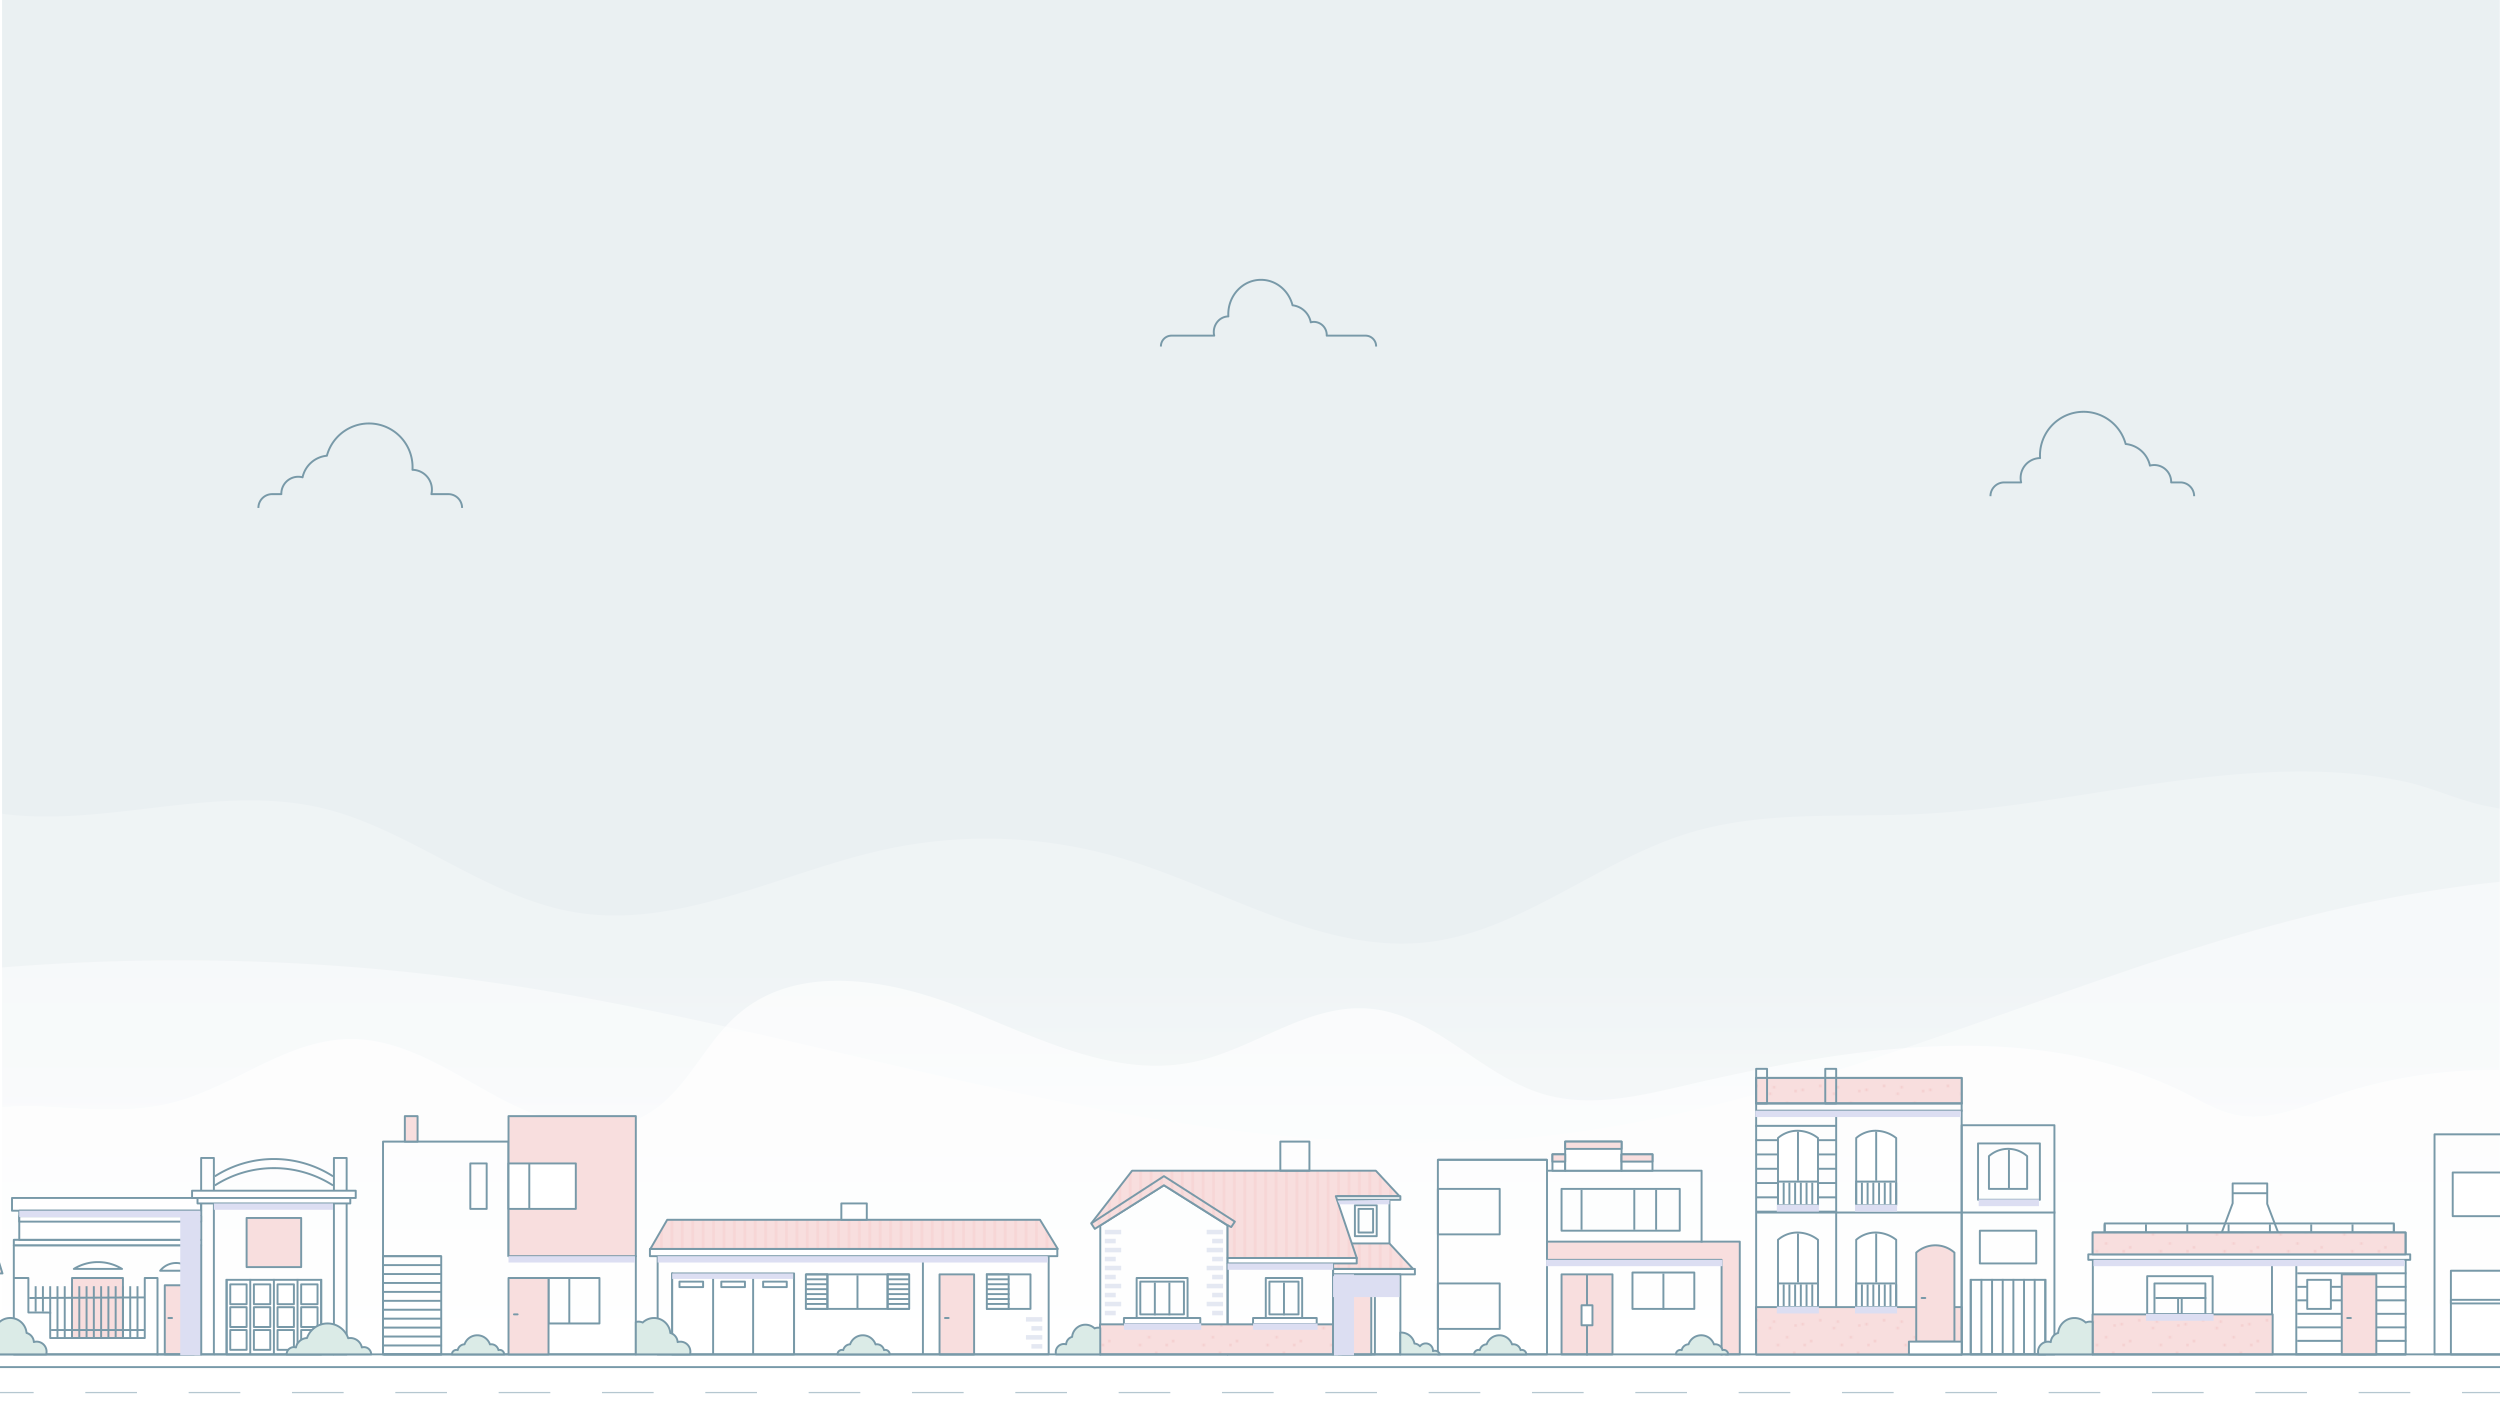 <svg xmlns="http://www.w3.org/2000/svg" xmlns:xlink="http://www.w3.org/1999/xlink" viewBox="0 0 1920 1080"><defs><style>.cls-1,.cls-11,.cls-14,.cls-16,.cls-4{fill:none;}.cls-13,.cls-2{fill:#f8dede;}.cls-3{fill:#f5cdcd;}.cls-4{stroke:#f5cdcd;stroke-miterlimit:10;}.cls-5{isolation:isolate;}.cls-6{opacity:0.1;fill:url(#Degradado_sin_nombre_41);}.cls-15,.cls-7,.cls-8,.cls-9{fill:#fff;}.cls-7{opacity:0.62;}.cls-8{opacity:0.44;}.cls-9{opacity:0.24;}.cls-10,.cls-11,.cls-12,.cls-13,.cls-14,.cls-15,.cls-19{stroke:#7899a8;stroke-width:1.5px;}.cls-10,.cls-11,.cls-12,.cls-13,.cls-14,.cls-15,.cls-16,.cls-19{stroke-linejoin:round;}.cls-10{fill:url(#techos);}.cls-12{fill:url(#Motivo_nuevo_2);}.cls-14{stroke-linecap:round;}.cls-16{stroke:#b5c7d0;stroke-dasharray:39.68 39.68;}.cls-17{fill:#e4e8f2;}.cls-18{fill:#dcdef2;mix-blend-mode:multiply;}.cls-19{fill:#dbebe7;}</style><linearGradient id="Degradado_sin_nombre_41" x1="960.69" y1="1026.12" x2="960.69" y2="34.79" gradientUnits="userSpaceOnUse"><stop offset="0" stop-color="#fff"/><stop offset="0.28" stop-color="#357286"/></linearGradient><pattern id="techos" data-name="techos" width="24" height="29" patternUnits="userSpaceOnUse" viewBox="0 0 24 29"><rect class="cls-1" width="24" height="29"/><rect class="cls-2" x="16" width="8" height="29"/><line class="cls-4" x1="20" x2="20" y2="29"/><rect class="cls-2" x="8" width="8" height="29"/><line class="cls-4" x1="12" x2="12" y2="29"/><rect class="cls-2" width="8" height="29"/><line class="cls-4" x1="4" x2="4" y2="29"/></pattern><pattern id="Motivo_nuevo_2" data-name="Motivo nuevo 2" width="49" height="36" patternUnits="userSpaceOnUse" viewBox="0 0 49 36"><rect class="cls-1" width="49" height="36"/><rect class="cls-2" width="49" height="36"/><circle class="cls-3" cx="6" cy="31" r="1"/><circle class="cls-3" cx="49.5" cy="19" r="1"/><circle class="cls-3" cx="14" cy="25" r="1"/><circle class="cls-3" cx="42.5" cy="25" r="1"/><circle class="cls-3" cx="26" cy="6" r="1"/><circle class="cls-3" cx="21.5" cy="35" r="1"/><circle class="cls-3" cx="7" cy="10" r="1"/><circle class="cls-3" cx="12.5" cy="9" r="1"/><circle class="cls-3" cx="19" cy="22" r="1"/><circle class="cls-3" cx="36.5" cy="12" r="1"/><circle class="cls-3" cx="39.5" cy="7" r="1"/><circle class="cls-3" cx="0.5" cy="19" r="1"/></pattern></defs><g class="cls-5"><g id="Capa_6" data-name="Capa 6"><rect class="cls-6" x="1.56" y="-1.42" width="1918.26" height="1042.53"/><path class="cls-7" d="M1681.37,841.09l-1.95-1c-117.12-59.3-257.6-36.27-385.45-6.44-35.44,8.27-72.71,16.94-107.68,6.91-48.27-13.84-84-61.21-134-65.89-47.37-4.43-88.83,31.05-135.39,40.87C857,828.18,797.77,797.58,741,774.86S613,738.91,566.77,779c-26.59,23-40,60.29-70.76,77.3-35.55,19.66-80,4.78-115.67-14.72S308.8,797.4,268.18,798c-48.23.65-88.5,36.63-135.19,48.69-33.82,8.73-68.86,4.54-103.23,2.91-31.69-1.5-64.57,7.08-95.28,1.16-78.19-15.06-157.13-32-237.26-22-92.76,11.52-173.72,61.47-201.85,124.53s-2.14,136.41,64.77,182.85c57.32,39.78,137.2,58.4,214.5,74.54,201.13,42,408.67,76,618.5,71.72,142.26-2.93,282.7-23.45,424.76-29.68,341.63-15,686.53,52.81,1024.43,14.28,82.82-9.44,174.86-31.41,207.6-85.61,13.63-22.57,14.72-47.74,15.62-72.23,2-55,3.93-110.67-13.68-164.26a224,224,0,0,0-52.76-87.05c-28.15-28.8-47.25-36.12-86.77-36.06A373.21,373.21,0,0,0,1791.61,842c-24.06,8.29-49,19.23-74,14.31C1704.73,853.73,1693.09,847.11,1681.37,841.09Z"/><path class="cls-8" d="M1688.05,727.53c-168.64,53.12-331.24,128-509.68,145.8-265.28,26.46-522.13-76.19-785-116.49C167.25,722.18-68.47,734.32-288.17,792c-14.63,3.84-30.2,8.49-39.1,19.15-7.76,9.31-8.89,21.41-9.54,32.84A979.51,979.51,0,0,0-318,1098.68c13,63,36.69,130.71,98.49,166.67,46.32,27,105.27,30.72,161.19,33.11,447.8,19.14,896.59,4.1,1344.43-14.71,227-9.54,455.55-20.25,675.93-67.82,18.83-4.06,38.38-8.75,52.74-20,23.36-18.27,26.65-48.19,29.85-75.16,14-117.93,56.14-233.37,122.61-337.31,31.65-49.49,29.53-80.1-40.35-97.18-65.78-16.08-137.89-15.93-205.31-9.23C1841.63,685,1763.43,703.78,1688.05,727.53Z"/><path class="cls-9" d="M187.56,614.73c20.2-.26,40.25,1.23,60,5.93,67.06,16,125,67.9,192.69,79.73,80.66,14.09,159.25-30.52,239.42-48a366.34,366.34,0,0,1,183.18,7.17c78.64,23.61,154.61,74,235.43,63.77,69.91-8.87,129.45-62,197.32-83.14,58-18.09,119.33-12.09,179.4-15.06,83.73-4.13,166-25,249.57-31,40.53-2.94,81.49-2.45,121.52,6,19.68,4.18,38.14,12.69,57.53,17.57,15.76,4,32.48,3.29,44.09,19.22,6.78,9.31,7.76,21.4,8.34,32.83a1117.71,1117.71,0,0,1-16.47,254.74c-11.41,63.06-32.07,130.72-86.08,166.69-40.47,27-92,30.74-140.84,33.14-391.24,19.22-783.35,4.25-1174.62-14.48-198.3-9.5-398-20.17-590.56-67.7-16.46-4.06-33.53-8.75-46.07-20C-119,1003.9-121.89,974-124.68,947c-12.21-117.93-49-233.36-107.07-337.29-7-12.58-15.3-23-8.62-35.87,4.77-9.18,20.51-14.92,28.84-17.62,22-7.15,46.56-4.13,68,4.23,35.41,13.84,66.45,39.84,101.87,53.62C31.12,642.42,110.47,615.76,187.56,614.73Z"/><path class="cls-1" d="M2052.35,633.64c-87.62-41.94-193.87-42.84-282.2-2.41-31.24,14.3-60.26,33.43-92.48,45.36-66.53,24.63-140.08,16.5-210.64,9.15-116.34-12.12-234.72-21.13-349.59.94-122.32,23.5-239.74,82-364.19,76.72C573,755.8,418.35,616.22,238.09,608.74c-97.58-4-194.75,31.43-291.63,19.09-10.86-1.38-21.82-3.42-31.59-8.35-12.25-6.17-21.82-16.42-31.73-25.89-70.21-67.11-170.4-101.6-267-91.92"/></g><g id="casas"><polyline class="cls-10" points="1038.18 954.97 1067.1 954.97 1085.26 974.52 1023.8 974.52 1023.8 970.33"/><polygon class="cls-11" points="942.79 1040.17 845.01 1040.17 845.01 941.16 893.9 910.27 942.79 941.16 942.79 1040.17"/><rect class="cls-11" x="942.79" y="970.66" width="81.01" height="69.51"/><rect class="cls-12" x="844.81" y="1017.09" width="178.99" height="23.08"/><rect class="cls-11" x="1023.8" y="978.71" width="51.68" height="61.46"/><line class="cls-11" x1="1067.1" y1="922.14" x2="1067.1" y2="954.96"/><polygon class="cls-10" points="1025.89 918.65 1074.78 918.65 1056.62 899.09 869.46 899.09 838.03 939.6 840.82 943.79 893.9 910.27 942.79 941 942.79 966.14 1041.96 966.14 1025.89 918.65"/><rect class="cls-11" x="1027.99" y="984.23" width="27.94" height="55.93"/><rect class="cls-13" x="1015.37" y="1002.41" width="53.17" height="22.35" transform="translate(2055.54 -28.38) rotate(90)"/><line class="cls-14" x1="1036.37" y1="1010.84" x2="1033.58" y2="1010.84"/><rect class="cls-11" x="972.12" y="981.5" width="27.94" height="30.73"/><rect class="cls-11" x="973.52" y="985.69" width="25.14" height="22.35" transform="translate(1982.95 10.78) rotate(90)"/><line class="cls-11" x1="986.09" y1="1010.14" x2="986.09" y2="985"/><rect class="cls-11" x="1040.56" y="925.63" width="16.76" height="23.75"/><rect class="cls-11" x="1039.86" y="931.92" width="18.16" height="11.17" transform="translate(1986.45 -111.44) rotate(90)"/><rect class="cls-11" x="962.34" y="1012.23" width="48.89" height="4.89"/><rect class="cls-11" x="872.95" y="981.5" width="39.11" height="30.73"/><rect class="cls-11" x="879.93" y="980.11" width="25.14" height="33.52" transform="translate(1889.37 104.37) rotate(90)"/><line class="cls-11" x1="886.92" y1="1010.14" x2="886.92" y2="985"/><line class="cls-11" x1="898.09" y1="1010.14" x2="898.09" y2="985"/><rect class="cls-11" x="863.17" y="1012.23" width="58.66" height="4.89"/><rect class="cls-11" x="983.29" y="876.75" width="22.35" height="22.35"/><polyline class="cls-11" points="838.03 939.6 893.9 903.28 948.37 938.2 945.58 942.39 942.79 941"/><rect class="cls-11" x="1023.8" y="974.52" width="62.85" height="4.19"/><polyline class="cls-11" points="1026.59 921.44 1075.48 921.44 1075.48 918.65 1026.59 918.65"/><rect class="cls-15" x="942.79" y="966.14" width="99.17" height="4.19"/><line class="cls-15" x1="164.26" y1="1040.17" x2="256.45" y2="1040.17"/><rect class="cls-15" x="9.22" y="920.05" width="145.26" height="9.78"/><rect class="cls-13" x="126.55" y="987.09" width="22.35" height="53.08"/><line class="cls-14" x1="132.13" y1="1012.23" x2="129.34" y2="1012.23"/><path class="cls-11" d="M147.57,975.92H123a15.69,15.69,0,0,1,24.59,0Z"/><path class="cls-15" d="M93.71,974.52h-37a35.26,35.26,0,0,1,37,0Z"/><path class="cls-11" d="M165,903.43a84.12,84.12,0,0,1,90.79,0"/><path class="cls-11" d="M165,910.42a84.12,84.12,0,0,1,90.79,0"/><rect class="cls-11" x="10.61" y="956.36" width="143.87" height="83.81"/><rect class="cls-11" x="154.48" y="889.32" width="9.78" height="150.85"/><rect class="cls-11" x="256.45" y="889.32" width="9.78" height="150.85"/><rect class="cls-15" x="147.5" y="914.46" width="125.71" height="5.59"/><rect class="cls-15" x="151.69" y="920.05" width="117.33" height="4.19"/><rect class="cls-15" x="174.04" y="982.9" width="72.63" height="57.27"/><line class="cls-15" x1="174.04" y1="982.2" x2="174.04" y2="1040.17"/><line class="cls-15" x1="192.19" y1="982.2" x2="192.19" y2="1040.17"/><line class="cls-15" x1="210.35" y1="982.2" x2="210.35" y2="1040.17"/><line class="cls-15" x1="228.51" y1="982.2" x2="228.51" y2="1040.17"/><line class="cls-15" x1="246.67" y1="982.2" x2="246.67" y2="1040.17"/><rect class="cls-15" x="176.83" y="986.39" width="12.57" height="15.2"/><rect class="cls-15" x="194.99" y="986.39" width="12.57" height="15.2"/><rect class="cls-15" x="213.15" y="986.39" width="12.57" height="15.2"/><rect class="cls-15" x="231.3" y="986.39" width="12.57" height="15.2"/><rect class="cls-15" x="176.83" y="1003.93" width="12.57" height="15.2"/><rect class="cls-15" x="194.99" y="1003.93" width="12.57" height="15.2"/><rect class="cls-15" x="213.15" y="1003.93" width="12.57" height="15.2"/><rect class="cls-15" x="231.3" y="1003.93" width="12.57" height="15.2"/><rect class="cls-15" x="176.83" y="1021.47" width="12.57" height="15.2"/><rect class="cls-15" x="194.99" y="1021.47" width="12.57" height="15.2"/><rect class="cls-15" x="213.15" y="1021.47" width="12.57" height="15.2"/><rect class="cls-15" x="231.3" y="1021.47" width="12.57" height="15.2"/><rect class="cls-13" x="189.4" y="935.41" width="41.9" height="37.71"/><rect class="cls-15" x="10.61" y="952.17" width="143.87" height="4.19"/><rect class="cls-15" x="14.8" y="929.82" width="139.68" height="22.35"/><rect class="cls-15" x="14.8" y="934.01" width="139.68" height="4.19"/><polyline class="cls-11" points="10.61 981.5 21.79 981.5 21.79 1007.98 38.55 1008.04 38.55 1027.6 111.18 1027.6 111.18 981.5 120.96 981.5 120.96 1040.87"/><rect class="cls-13" x="55.31" y="981.5" width="39.11" height="46.09"/><line class="cls-11" x1="22.49" y1="996.87" x2="111.18" y2="996.41"/><line class="cls-11" x1="39.25" y1="1021.47" x2="111.18" y2="1021.47"/><line class="cls-11" x1="105.59" y1="987.79" x2="105.59" y2="1028.3"/><line class="cls-11" x1="100.01" y1="987.79" x2="100.01" y2="1028.3"/><line class="cls-11" x1="94.42" y1="987.79" x2="94.42" y2="1028.3"/><line class="cls-11" x1="88.83" y1="987.79" x2="88.83" y2="1028.3"/><line class="cls-11" x1="83.25" y1="987.79" x2="83.25" y2="1028.3"/><line class="cls-11" x1="77.66" y1="987.79" x2="77.66" y2="1028.3"/><line class="cls-11" x1="72.07" y1="987.79" x2="72.07" y2="1028.3"/><line class="cls-11" x1="66.49" y1="987.79" x2="66.49" y2="1028.3"/><line class="cls-11" x1="60.9" y1="987.79" x2="60.9" y2="1028.3"/><line class="cls-11" x1="55.31" y1="987.79" x2="55.31" y2="1028.3"/><line class="cls-11" x1="49.72" y1="987.79" x2="49.72" y2="1028.3"/><line class="cls-11" x1="44.14" y1="987.79" x2="44.14" y2="1028.3"/><line class="cls-11" x1="38.55" y1="987.79" x2="38.55" y2="1008.74"/><line class="cls-11" x1="32.96" y1="987.79" x2="32.96" y2="1007.34"/><line class="cls-11" x1="27.38" y1="987.79" x2="27.38" y2="1007.34"/><line class="cls-15" x1="516.25" y1="977.31" x2="516.25" y2="1040.17"/><rect class="cls-11" x="1104.29" y="890.71" width="83.81" height="149.45"/><line class="cls-11" x1="1104.29" y1="890.71" x2="1188.09" y2="890.71"/><polyline class="cls-13" points="1322.18 1040.87 1322.18 967.54 1188.79 967.54 1188.09 967.54 1188.09 953.57 1336.15 953.57 1336.15 1040.17 1324.98 1040.17"/><polyline class="cls-11" points="1188.79 899.09 1306.82 899.09 1306.82 954.27"/><rect class="cls-13" x="1199.27" y="978.71" width="39.11" height="61.46"/><line class="cls-15" x1="1218.82" y1="978.7" x2="1218.82" y2="1040.87"/><line class="cls-15" x1="1277.49" y1="978.01" x2="1277.49" y2="1005.95"/><line class="cls-15" x1="1214.63" y1="913.76" x2="1214.63" y2="944.49"/><line class="cls-15" x1="1271.9" y1="913.76" x2="1271.9" y2="944.49"/><line class="cls-15" x1="1255.14" y1="913.76" x2="1255.14" y2="944.49"/><rect class="cls-11" x="1104.29" y="985.69" width="47.49" height="34.92"/><rect class="cls-11" x="1104.29" y="913.06" width="47.49" height="34.92"/><rect class="cls-11" x="1199.27" y="913.06" width="90.79" height="32.13"/><rect class="cls-11" x="1253.74" y="977.31" width="47.49" height="27.94"/><rect class="cls-15" x="1192.28" y="886.52" width="9.78" height="12.57"/><rect class="cls-15" x="1202.06" y="876.75" width="43.3" height="22.35"/><rect class="cls-15" x="1245.36" y="886.52" width="23.75" height="12.57"/><rect class="cls-15" x="1214.63" y="1002.45" width="8.38" height="15.36"/><rect class="cls-13" x="1202.06" y="876.75" width="43.3" height="5.59"/><rect class="cls-13" x="1192.28" y="886.52" width="9.78" height="5.59"/><rect class="cls-13" x="1245.36" y="886.52" width="23.75" height="5.59"/><rect class="cls-11" x="505.07" y="964.74" width="300.31" height="75.43"/><rect class="cls-15" x="516.25" y="978.01" width="93.58" height="62.16"/><rect class="cls-15" x="635.5" y="978.71" width="46.09" height="26.54"/><rect class="cls-13" x="721.57" y="978.71" width="26.54" height="61.46"/><rect class="cls-11" x="757.89" y="978.71" width="33.52" height="26.54"/><line class="cls-15" x1="708.8" y1="964.74" x2="708.8" y2="1040.17"/><rect class="cls-15" x="499.14" y="959.15" width="312.88" height="5.59"/><polygon class="cls-10" points="798.74 936.81 512.4 936.81 499.49 959.15 812.36 959.15 798.74 936.81"/><rect class="cls-15" x="646.15" y="924.24" width="19.55" height="12.57"/><line class="cls-15" x1="547.67" y1="978.01" x2="547.67" y2="1040.17"/><line class="cls-15" x1="578.4" y1="978.01" x2="578.4" y2="1040.17"/><line class="cls-15" x1="609.83" y1="978.01" x2="609.83" y2="1040.17"/><rect class="cls-15" x="521.83" y="984.3" width="18.16" height="4.19"/><rect class="cls-15" x="553.96" y="984.3" width="18.16" height="4.19"/><rect class="cls-15" x="586.08" y="984.3" width="18.16" height="4.19"/><line class="cls-15" x1="658.54" y1="979.41" x2="658.54" y2="1004.9"/><rect class="cls-11" x="618.91" y="978.71" width="16.5" height="26.54"/><line class="cls-11" x1="618.91" y1="978.71" x2="635.41" y2="978.71"/><line class="cls-11" x1="618.95" y1="982.5" x2="635.45" y2="982.5"/><line class="cls-11" x1="618.98" y1="986.29" x2="635.49" y2="986.29"/><line class="cls-11" x1="619.02" y1="990.08" x2="635.52" y2="990.08"/><line class="cls-11" x1="619.06" y1="993.87" x2="635.56" y2="993.87"/><line class="cls-11" x1="619.09" y1="997.67" x2="635.6" y2="997.67"/><line class="cls-11" x1="619.13" y1="1001.46" x2="635.63" y2="1001.46"/><line class="cls-11" x1="619.17" y1="1005.25" x2="635.67" y2="1005.25"/><rect class="cls-11" x="681.76" y="978.71" width="16.5" height="26.54"/><line class="cls-11" x1="681.76" y1="978.71" x2="698.27" y2="978.71"/><line class="cls-11" x1="681.8" y1="982.5" x2="698.3" y2="982.5"/><line class="cls-11" x1="681.84" y1="986.29" x2="698.34" y2="986.29"/><line class="cls-11" x1="681.87" y1="990.08" x2="698.38" y2="990.08"/><line class="cls-11" x1="681.91" y1="993.87" x2="698.41" y2="993.87"/><line class="cls-11" x1="681.95" y1="997.67" x2="698.45" y2="997.67"/><line class="cls-11" x1="681.98" y1="1001.46" x2="698.49" y2="1001.46"/><line class="cls-11" x1="682.02" y1="1005.25" x2="698.53" y2="1005.25"/><line class="cls-11" x1="757.19" y1="978.71" x2="775.07" y2="978.71"/><line class="cls-11" x1="757.23" y1="982.5" x2="775.11" y2="982.5"/><line class="cls-11" x1="757.27" y1="986.29" x2="775.15" y2="986.29"/><line class="cls-11" x1="757.31" y1="990.08" x2="775.19" y2="990.08"/><line class="cls-11" x1="757.35" y1="993.87" x2="775.23" y2="993.87"/><line class="cls-11" x1="757.39" y1="997.67" x2="775.27" y2="997.67"/><line class="cls-11" x1="757.43" y1="1001.46" x2="775.31" y2="1001.46"/><line class="cls-11" x1="757.47" y1="1005.25" x2="775.35" y2="1005.25"/><line class="cls-11" x1="774.65" y1="979.41" x2="774.65" y2="1005.95"/><line class="cls-14" x1="728.56" y1="1012.23" x2="725.76" y2="1012.23"/><line class="cls-11" x1="1848.07" y1="1040.17" x2="1764.26" y2="1040.17"/><line class="cls-11" x1="1848.07" y1="1029.79" x2="1764.26" y2="1029.79"/><line class="cls-11" x1="1848.07" y1="1019.42" x2="1764.26" y2="1019.42"/><line class="cls-11" x1="1848.07" y1="1009.04" x2="1764.26" y2="1009.04"/><line class="cls-11" x1="1848.07" y1="998.66" x2="1764.26" y2="998.66"/><line class="cls-11" x1="1848.07" y1="988.29" x2="1764.26" y2="988.29"/><line class="cls-11" x1="1848.07" y1="977.91" x2="1764.26" y2="977.91"/><line class="cls-11" x1="1848.07" y1="967.53" x2="1764.26" y2="967.54"/><rect class="cls-11" x="1607.3" y="946.58" width="240.25" height="93.58"/><rect class="cls-15" x="1603.81" y="963.35" width="247.23" height="4.19"/><line class="cls-11" x1="1744.88" y1="967.54" x2="1744.88" y2="1040.17"/><line class="cls-11" x1="1763.56" y1="968.23" x2="1763.56" y2="1040.87"/><rect class="cls-11" x="1649.03" y="980.11" width="50.28" height="29.33"/><rect class="cls-11" x="1654.62" y="985.69" width="39.11" height="23.75"/><rect class="cls-15" x="1771.95" y="982.9" width="18.16" height="22.35"/><rect class="cls-11" x="1672.77" y="996.87" width="2.79" height="12.57"/><line class="cls-11" x1="1655.31" y1="996.87" x2="1694.42" y2="996.87"/><polygon class="cls-15" points="1749.6 946.58 1706.3 946.58 1714.68 924.13 1714.68 908.87 1741.22 908.87 1741.22 924.59 1749.6 946.58"/><line class="cls-15" x1="1714.68" y1="916.4" x2="1741.22" y2="916.4"/><rect class="cls-11" x="1616.38" y="939.6" width="222.09" height="6.98"/><line class="cls-11" x1="1838.47" y1="940.3" x2="1838.47" y2="947.28"/><line class="cls-11" x1="1806.74" y1="940.3" x2="1806.74" y2="947.28"/><line class="cls-11" x1="1775.01" y1="940.3" x2="1775.01" y2="947.28"/><line class="cls-11" x1="1743.29" y1="940.3" x2="1743.29" y2="947.28"/><line class="cls-11" x1="1711.56" y1="940.3" x2="1711.56" y2="947.28"/><line class="cls-11" x1="1679.83" y1="940.3" x2="1679.84" y2="947.28"/><line class="cls-11" x1="1648.11" y1="940.3" x2="1648.11" y2="947.28"/><line class="cls-11" x1="1616.38" y1="940.3" x2="1616.38" y2="947.28"/><rect class="cls-13" x="1798.48" y="978.71" width="26.54" height="61.46"/><line class="cls-14" x1="1805.47" y1="1012.23" x2="1802.67" y2="1012.23"/><rect class="cls-12" x="1607.13" y="1009.44" width="138.28" height="30.73"/><rect class="cls-12" x="1607.13" y="946.58" width="240.25" height="16.76"/><polygon class="cls-11" points="1973.08 908.87 1973.08 871.16 1869.72 871.16 1869.72 908.87 1869.72 1040.17 1973.08 1040.17 2119.74 1040.17 2119.74 908.87 1973.08 908.87"/><rect class="cls-15" x="1883.69" y="900.49" width="69.84" height="33.52"/><rect class="cls-15" x="1882.29" y="975.92" width="71.24" height="64.25"/><rect class="cls-15" x="1882.29" y="998.26" width="71.24" height="2.79"/><rect class="cls-11" x="-522.95" y="1040.17" width="2909.48" height="9.78"/><line class="cls-16" x1="-331.28" y1="1069.5" x2="2188.15" y2="1069.5"/><polygon class="cls-11" points="390.54 964.74 390.54 876.75 294.16 876.75 294.16 1040.17 390.54 1040.17 488.31 1040.17 488.31 964.74 390.54 964.74"/><rect class="cls-13" x="390.54" y="857.19" width="97.77" height="107.55"/><rect class="cls-15" x="390.54" y="893.51" width="51.68" height="34.92"/><rect class="cls-11" x="361.2" y="893.51" width="12.57" height="34.92"/><line class="cls-11" x1="406.49" y1="893.51" x2="406.49" y2="928.43"/><rect class="cls-11" x="421.27" y="981.5" width="39.11" height="34.92"/><line class="cls-11" x1="437.22" y1="981.5" x2="437.22" y2="1016.42"/><rect class="cls-13" x="390.54" y="981.5" width="30.73" height="58.66"/><rect class="cls-13" x="310.92" y="857.19" width="9.78" height="19.55"/><rect class="cls-11" x="294.16" y="964.74" width="44.7" height="75.43"/><line class="cls-11" x1="294.16" y1="964.74" x2="338.86" y2="964.74"/><line class="cls-11" x1="294.22" y1="971.6" x2="338.92" y2="971.6"/><line class="cls-11" x1="294.29" y1="978.46" x2="338.98" y2="978.46"/><line class="cls-11" x1="294.35" y1="985.31" x2="339.05" y2="985.31"/><line class="cls-11" x1="294.41" y1="992.17" x2="339.11" y2="992.17"/><line class="cls-11" x1="294.48" y1="999.03" x2="339.17" y2="999.03"/><line class="cls-11" x1="294.54" y1="1005.88" x2="339.24" y2="1005.88"/><line class="cls-11" x1="294.6" y1="1012.74" x2="339.3" y2="1012.74"/><line class="cls-11" x1="294.67" y1="1019.6" x2="339.36" y2="1019.6"/><line class="cls-11" x1="294.73" y1="1026.45" x2="339.43" y2="1026.45"/><line class="cls-11" x1="294.79" y1="1033.31" x2="339.49" y2="1033.31"/><line class="cls-11" x1="294.86" y1="1040.17" x2="339.55" y2="1040.17"/><line class="cls-14" x1="397.52" y1="1009.44" x2="394.73" y2="1009.44"/><polyline class="cls-10" points="-88.19 942.39 -88.19 934.01 -11.72 934.01 1.9 978.01 -74.93 978.01 -74.93 964.74"/><rect class="cls-11" x="1348.72" y="827.86" width="157.84" height="212.31"/><rect class="cls-12" x="1348.72" y="827.86" width="157.84" height="19.55"/><rect class="cls-12" x="1348.72" y="1003.85" width="157.84" height="36.32"/><rect class="cls-11" x="1506.56" y="864.17" width="71.24" height="175.99"/><line class="cls-11" x1="1410.18" y1="1004.55" x2="1410.18" y2="853.7"/><line class="cls-11" x1="1349.42" y1="847.41" x2="1507.26" y2="847.41"/><line class="cls-11" x1="1349.42" y1="853" x2="1507.26" y2="853"/><line class="cls-11" x1="1349.42" y1="931.22" x2="1578.49" y2="931.22"/><line class="cls-11" x1="1348.02" y1="853.7" x2="1409.91" y2="853.7"/><line class="cls-11" x1="1348.16" y1="864.67" x2="1410.05" y2="864.67"/><line class="cls-11" x1="1348.3" y1="875.65" x2="1410.19" y2="875.65"/><line class="cls-11" x1="1348.44" y1="886.62" x2="1410.33" y2="886.62"/><line class="cls-11" x1="1348.58" y1="897.6" x2="1410.47" y2="897.6"/><line class="cls-11" x1="1348.72" y1="908.57" x2="1410.6" y2="908.57"/><line class="cls-11" x1="1348.85" y1="919.55" x2="1410.74" y2="919.55"/><line class="cls-11" x1="1348.99" y1="930.52" x2="1410.88" y2="930.52"/><rect class="cls-11" x="1513.54" y="982.9" width="57.27" height="57.27"/><rect class="cls-11" x="1520.53" y="945.19" width="43.3" height="25.14"/><path class="cls-11" d="M1556.84,887.92a22,22,0,0,0-29.33,0v25.14h29.33Z"/><path class="cls-13" d="M1501,962a22,22,0,0,0-29.33,0v68.44H1501Z"/><rect class="cls-11" x="1519.13" y="878.14" width="47.49" height="43.3"/><rect class="cls-15" x="1466.05" y="1030.39" width="40.51" height="9.78"/><path class="cls-15" d="M1396.21,874a25.91,25.91,0,0,0-15.71-5.59,22.85,22.85,0,0,0-15,5.59v51.68h30.73Z"/><line class="cls-11" x1="1396.21" y1="908.17" x2="1396.21" y2="924.93"/><line class="cls-11" x1="1391.82" y1="908.17" x2="1391.82" y2="924.93"/><line class="cls-11" x1="1387.43" y1="908.17" x2="1387.43" y2="924.93"/><line class="cls-11" x1="1383.04" y1="908.17" x2="1383.04" y2="924.93"/><line class="cls-11" x1="1378.65" y1="908.17" x2="1378.65" y2="924.93"/><line class="cls-11" x1="1374.26" y1="908.17" x2="1374.26" y2="924.93"/><line class="cls-11" x1="1369.87" y1="908.17" x2="1369.87" y2="924.93"/><line class="cls-11" x1="1365.48" y1="908.17" x2="1365.48" y2="924.93"/><line class="cls-11" x1="1364.79" y1="907.47" x2="1395.52" y2="907.47"/><line class="cls-11" x1="1380.85" y1="869.06" x2="1380.85" y2="906.78"/><path class="cls-15" d="M1456.27,874a25.91,25.91,0,0,0-15.71-5.59,22.84,22.84,0,0,0-15,5.59v51.68h30.72Z"/><line class="cls-11" x1="1456.27" y1="908.17" x2="1456.27" y2="924.93"/><line class="cls-11" x1="1451.88" y1="908.17" x2="1451.89" y2="924.93"/><line class="cls-11" x1="1447.5" y1="908.17" x2="1447.5" y2="924.93"/><line class="cls-11" x1="1443.11" y1="908.17" x2="1443.11" y2="924.93"/><line class="cls-11" x1="1438.72" y1="908.17" x2="1438.72" y2="924.93"/><line class="cls-11" x1="1434.33" y1="908.17" x2="1434.33" y2="924.93"/><line class="cls-11" x1="1429.94" y1="908.17" x2="1429.94" y2="924.93"/><line class="cls-11" x1="1425.55" y1="908.17" x2="1425.55" y2="924.93"/><line class="cls-11" x1="1424.85" y1="907.47" x2="1455.58" y2="907.47"/><line class="cls-11" x1="1440.91" y1="869.06" x2="1440.91" y2="906.78"/><path class="cls-15" d="M1456.27,952.17a25.91,25.91,0,0,0-15.71-5.59,22.84,22.84,0,0,0-15,5.59v51.68h30.72Z"/><line class="cls-11" x1="1456.27" y1="986.39" x2="1456.27" y2="1003.15"/><line class="cls-11" x1="1451.88" y1="986.39" x2="1451.89" y2="1003.15"/><line class="cls-11" x1="1447.5" y1="986.39" x2="1447.5" y2="1003.15"/><line class="cls-11" x1="1443.11" y1="986.39" x2="1443.11" y2="1003.15"/><line class="cls-11" x1="1438.72" y1="986.39" x2="1438.72" y2="1003.15"/><line class="cls-11" x1="1434.33" y1="986.39" x2="1434.33" y2="1003.15"/><line class="cls-11" x1="1429.94" y1="986.39" x2="1429.94" y2="1003.15"/><line class="cls-11" x1="1425.55" y1="986.39" x2="1425.55" y2="1003.15"/><line class="cls-11" x1="1424.85" y1="985.69" x2="1455.58" y2="985.69"/><line class="cls-11" x1="1440.91" y1="947.28" x2="1440.91" y2="985"/><path class="cls-15" d="M1396.21,952.17a25.91,25.91,0,0,0-15.71-5.59,22.85,22.85,0,0,0-15,5.59v51.68h30.73Z"/><line class="cls-11" x1="1396.21" y1="986.39" x2="1396.21" y2="1003.15"/><line class="cls-11" x1="1391.82" y1="986.39" x2="1391.82" y2="1003.15"/><line class="cls-11" x1="1387.43" y1="986.39" x2="1387.43" y2="1003.15"/><line class="cls-11" x1="1383.04" y1="986.39" x2="1383.04" y2="1003.15"/><line class="cls-11" x1="1378.65" y1="986.39" x2="1378.65" y2="1003.15"/><line class="cls-11" x1="1374.26" y1="986.39" x2="1374.26" y2="1003.15"/><line class="cls-11" x1="1369.87" y1="986.39" x2="1369.87" y2="1003.15"/><line class="cls-11" x1="1365.48" y1="986.39" x2="1365.48" y2="1003.15"/><line class="cls-11" x1="1364.79" y1="985.69" x2="1395.52" y2="985.69"/><line class="cls-11" x1="1380.85" y1="947.28" x2="1380.85" y2="985"/><line class="cls-11" x1="1570.81" y1="982.2" x2="1570.81" y2="1039.47"/><line class="cls-11" x1="1562.63" y1="982.2" x2="1562.63" y2="1039.47"/><line class="cls-11" x1="1554.45" y1="982.2" x2="1554.45" y2="1039.47"/><line class="cls-11" x1="1546.27" y1="982.2" x2="1546.27" y2="1039.47"/><line class="cls-11" x1="1538.09" y1="982.2" x2="1538.09" y2="1039.47"/><line class="cls-11" x1="1529.9" y1="982.2" x2="1529.9" y2="1039.47"/><line class="cls-11" x1="1521.72" y1="982.2" x2="1521.72" y2="1039.47"/><line class="cls-11" x1="1513.54" y1="982.2" x2="1513.54" y2="1039.47"/><line class="cls-11" x1="1542.87" y1="883.03" x2="1542.87" y2="912.36"/><line class="cls-14" x1="1478.62" y1="996.87" x2="1475.83" y2="996.87"/><rect class="cls-11" x="1401.8" y="820.87" width="8.38" height="26.54"/><rect class="cls-11" x="1348.72" y="820.87" width="8.38" height="26.54"/><rect class="cls-17" x="848.5" y="944.49" width="12.57" height="3.46"/><rect class="cls-17" x="848.5" y="951.4" width="8.38" height="3.46"/><rect class="cls-17" x="848.5" y="958.31" width="12.57" height="3.46"/><rect class="cls-17" x="848.5" y="965.22" width="8.38" height="3.46"/><rect class="cls-17" x="848.5" y="972.13" width="12.57" height="3.46"/><rect class="cls-17" x="848.5" y="979.04" width="8.38" height="3.46"/><rect class="cls-17" x="848.5" y="985.95" width="12.57" height="3.46"/><rect class="cls-17" x="848.5" y="992.86" width="8.38" height="3.46"/><rect class="cls-17" x="848.5" y="999.77" width="12.57" height="3.46"/><rect class="cls-17" x="848.5" y="1006.68" width="8.38" height="3.46"/><rect class="cls-17" x="926.72" y="944.49" width="12.57" height="3.46" transform="translate(1866.02 1892.43) rotate(180)"/><rect class="cls-17" x="930.91" y="951.4" width="8.38" height="3.46" transform="translate(1870.21 1906.25) rotate(180)"/><rect class="cls-17" x="926.72" y="958.31" width="12.57" height="3.46" transform="translate(1866.02 1920.07) rotate(180)"/><rect class="cls-17" x="930.91" y="965.22" width="8.38" height="3.46" transform="translate(1870.21 1933.89) rotate(180)"/><rect class="cls-17" x="926.72" y="972.13" width="12.57" height="3.46" transform="translate(1866.02 1947.72) rotate(180)"/><rect class="cls-17" x="930.91" y="979.04" width="8.38" height="3.46" transform="translate(1870.21 1961.54) rotate(180)"/><rect class="cls-17" x="926.72" y="985.95" width="12.57" height="3.46" transform="translate(1866.02 1975.36) rotate(180)"/><rect class="cls-17" x="930.91" y="992.86" width="8.38" height="3.46" transform="translate(1870.21 1989.18) rotate(180)"/><rect class="cls-17" x="926.72" y="999.77" width="12.57" height="3.46" transform="translate(1866.02 2003) rotate(180)"/><rect class="cls-17" x="930.91" y="1006.68" width="8.38" height="3.46" transform="translate(1870.21 2016.82) rotate(180)"/><rect class="cls-17" x="787.92" y="1011.53" width="12.57" height="3.46" transform="translate(1588.41 2026.52) rotate(180)"/><rect class="cls-17" x="792.11" y="1018.44" width="8.38" height="3.46" transform="translate(1592.6 2040.34) rotate(180)"/><rect class="cls-17" x="787.92" y="1025.35" width="12.57" height="3.46" transform="translate(1588.41 2054.16) rotate(180)"/><rect class="cls-17" x="792.11" y="1032.26" width="8.38" height="3.46" transform="translate(1592.6 2067.99) rotate(180)"/></g><g id="sombras"><rect class="cls-18" x="942.79" y="970.33" width="81.01" height="4.89"/><rect class="cls-18" x="863.17" y="1016.42" width="59.36" height="4.89"/><rect class="cls-18" x="962.34" y="1016.42" width="49.59" height="4.89"/><polygon class="cls-18" points="1067.1 924.93 1028.69 924.93 1027.29 922.14 1067.1 921.44 1067.1 924.93"/><rect class="cls-18" x="14.8" y="929.82" width="138.98" height="4.89"/><rect class="cls-18" x="164.26" y="924.24" width="91.49" height="4.89"/><rect class="cls-18" x="138.42" y="934.01" width="15.36" height="106.85"/><rect class="cls-18" x="390.54" y="964.74" width="97.08" height="4.89"/><rect class="cls-18" x="505.07" y="964.74" width="299.61" height="4.89"/><rect class="cls-18" x="1187.4" y="967.54" width="135.49" height="4.89"/><rect class="cls-18" x="1348.02" y="853" width="157.84" height="4.89"/><rect class="cls-18" x="1607.82" y="967.54" width="238.85" height="4.89"/><rect class="cls-18" x="516.25" y="978.01" width="92.89" height="4.19"/><polygon class="cls-18" points="1074.78 979.41 1039.86 979.41 1039.86 978.71 1024.5 978.71 1024.5 980.11 1023.8 980.11 1023.8 996.17 1024.5 996.17 1024.5 1040.87 1039.86 1040.87 1039.86 996.17 1074.78 996.17 1074.78 979.41"/><rect class="cls-18" x="1364.59" y="1003.5" width="32.32" height="5.24"/><rect class="cls-18" x="1424.65" y="1003.5" width="32.32" height="5.24"/><rect class="cls-18" x="1364.59" y="925.28" width="32.32" height="5.24"/><rect class="cls-18" x="1424.65" y="925.28" width="32.32" height="5.24"/><rect class="cls-18" x="1519.63" y="921.09" width="46.29" height="5.24"/><rect class="cls-18" x="1648.14" y="1009.09" width="51.88" height="5.24"/></g><g id="vegetacion"><path class="cls-19" d="M683.31,1040.17H643.2a3.44,3.44,0,0,1,3.45-3.45,3.85,3.85,0,0,1,1,.15,5.6,5.6,0,0,1,5.23-4.45,10.34,10.34,0,0,1,19.54.08,5.56,5.56,0,0,1,1-.1,5.62,5.62,0,0,1,5.5,4.47,3.85,3.85,0,0,1,1-.15A3.44,3.44,0,0,1,683.31,1040.17Z"/><path class="cls-19" d="M387.2,1040.17H347.08a3.45,3.45,0,0,1,3.45-3.45,3.86,3.86,0,0,1,1,.15,5.6,5.6,0,0,1,5.23-4.45,10.34,10.34,0,0,1,19.54.08,5.38,5.38,0,0,1,1-.1,5.6,5.6,0,0,1,5.49,4.47,3.86,3.86,0,0,1,1-.15A3.45,3.45,0,0,1,387.2,1040.17Z"/><path class="cls-19" d="M1172.19,1040.17h-40.12a3.44,3.44,0,0,1,3.45-3.45,3.93,3.93,0,0,1,1,.15,5.58,5.58,0,0,1,5.22-4.45,10.34,10.34,0,0,1,19.54.08,5.56,5.56,0,0,1,1-.1,5.62,5.62,0,0,1,5.5,4.47,3.85,3.85,0,0,1,1-.15A3.45,3.45,0,0,1,1172.19,1040.17Z"/><path class="cls-19" d="M1327.23,1040.17h-40.12a3.45,3.45,0,0,1,3.45-3.45,3.86,3.86,0,0,1,1,.15,5.6,5.6,0,0,1,5.22-4.45,10.34,10.34,0,0,1,19.55.08,5.38,5.38,0,0,1,1-.1,5.6,5.6,0,0,1,5.49,4.47,3.86,3.86,0,0,1,1-.15A3.45,3.45,0,0,1,1327.23,1040.17Z"/><path class="cls-19" d="M285.08,1040.17H220.13a5.59,5.59,0,0,1,5.59-5.59,5.86,5.86,0,0,1,1.58.25,9.07,9.07,0,0,1,8.46-7.21,16.74,16.74,0,0,1,31.64.13,8.64,8.64,0,0,1,1.62-.15,9.08,9.08,0,0,1,8.89,7.23,5.86,5.86,0,0,1,1.58-.25A5.59,5.59,0,0,1,285.08,1040.17Z"/><path class="cls-19" d="M530.21,1038.07a7.3,7.3,0,0,1-.29,2.1H488.31v-24.85a7.3,7.3,0,0,1,2.1-.29,7.62,7.62,0,0,1,3.18.69,12.56,12.56,0,0,1,21.2,8,7.69,7.69,0,0,1,5.63,7,7.32,7.32,0,0,1,2.11-.31A7.68,7.68,0,0,1,530.21,1038.07Z"/><path class="cls-19" d="M1565.22,1038.07a7.3,7.3,0,0,0,.3,2.1h41.61v-24.85a7.3,7.3,0,0,0-2.1-.29,7.62,7.62,0,0,0-3.18.69,12.57,12.57,0,0,0-21.21,8,7.7,7.7,0,0,0-5.63,7,7.26,7.26,0,0,0-2.1-.31A7.68,7.68,0,0,0,1565.22,1038.07Z"/><path class="cls-19" d="M35.76,1038.07a7.3,7.3,0,0,1-.3,2.1H-6.15v-24.85A7.3,7.3,0,0,1-4,1015a7.62,7.62,0,0,1,3.18.69,12.57,12.57,0,0,1,21.21,8,7.69,7.69,0,0,1,5.62,7,7.38,7.38,0,0,1,2.11-.31A7.68,7.68,0,0,1,35.76,1038.07Z"/><path class="cls-19" d="M1075.42,1023.45v16.72h30.47a4.15,4.15,0,0,0-3.94-2.8,4,4,0,0,0-1.42.27c0-.08,0-.18,0-.27a5.57,5.57,0,0,0-10-3.43,6.23,6.23,0,0,0-4.22-2.1,10.45,10.45,0,0,0-10.27-8.43A5.32,5.32,0,0,0,1075.42,1023.45Z"/><path class="cls-11" d="M1685.1,381.07a10.57,10.57,0,0,0-10.57-10.57h-7.07c0-.12,0-.23,0-.35a13,13,0,0,0-13-13,12.89,12.89,0,0,0-3.31.44A21.14,21.14,0,0,0,1632.51,341a33.48,33.48,0,0,0-65.8,8.71c0,.71,0,1.41.08,2.1a15.21,15.21,0,0,0-14.55,18.69h-13a10.57,10.57,0,0,0-10.57,10.57"/><path class="cls-11" d="M1056.86,266.13a8.15,8.15,0,0,0-7.93-8.35h-30c0-.09,0-.19,0-.28a10.05,10.05,0,0,0-9.78-10.3,9.23,9.23,0,0,0-2.48.35,16.17,16.17,0,0,0-14-13.08c-2.87-11.27-12.63-19.57-24.24-19.57-13.86,0-25.1,11.84-25.1,26.45,0,.56,0,1.11.05,1.66a11.07,11.07,0,0,0-7.87,3.52,12.43,12.43,0,0,0-3,11.25h-33a8.14,8.14,0,0,0-7.92,8.35"/><path class="cls-11" d="M198.45,390.07A10.57,10.57,0,0,1,209,379.5h7.07c0-.12,0-.23,0-.35a13,13,0,0,1,13-13,12.88,12.88,0,0,1,3.3.44A21.15,21.15,0,0,1,251.05,350a33.47,33.47,0,0,1,65.79,8.71c0,.71,0,1.41-.07,2.1a15.21,15.21,0,0,1,14.54,18.69h13a10.57,10.57,0,0,1,10.57,10.57"/><path class="cls-19" d="M810.83,1038.46a6.09,6.09,0,0,0,.24,1.71H845v-20.28a6.09,6.09,0,0,0-1.71-.24,6.26,6.26,0,0,0-2.6.57,10.25,10.25,0,0,0-17.3,6.5,6.28,6.28,0,0,0-4.59,5.72,6.11,6.11,0,0,0-1.72-.25A6.26,6.26,0,0,0,810.83,1038.46Z"/></g></g></svg>
